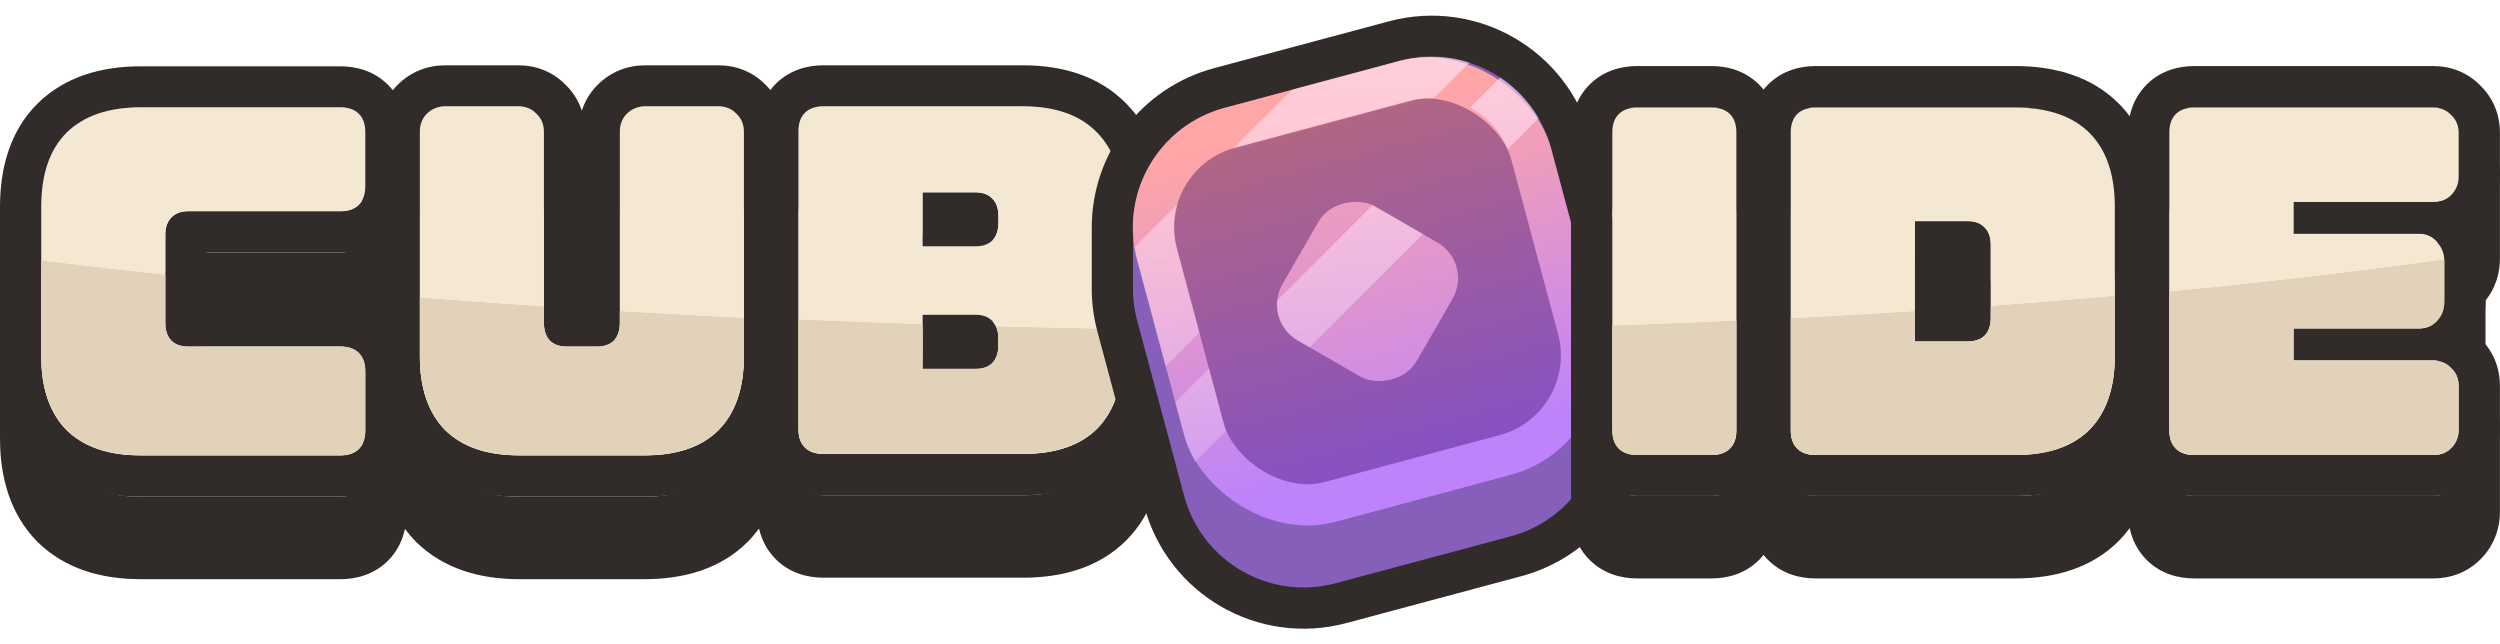 <svg width="3879" height="1000" viewBox="0 0 3879 1000" fill="none" xmlns="http://www.w3.org/2000/svg">
<path d="M1513.74 552.745C1525.03 552.745 1533.76 556.082 1539.92 562.755C1546.08 568.915 1549.16 577.899 1549.16 589.705V599.715L1549.15 600.814C1548.97 611.894 1546 620.648 1540.24 627.081C1546.19 633.23 1549.16 642.104 1549.16 653.705V663.715L1549.15 664.814C1548.97 676.096 1545.89 684.97 1539.92 691.435C1533.76 697.595 1525.03 700.675 1513.74 700.675H1431.35V552.745H1513.74Z" fill="#312C29"/>
<path d="M1513.74 362.555C1525.03 362.555 1533.76 365.891 1539.92 372.564C1546.08 378.724 1549.16 387.708 1549.16 399.515V409.524L1549.15 410.624C1548.97 421.703 1546 430.458 1540.24 436.892C1546.19 443.041 1549.16 451.914 1549.16 463.515V473.524L1549.15 474.624C1548.97 485.906 1545.89 494.78 1539.92 501.245C1533.76 507.405 1525.03 510.484 1513.74 510.484H1431.35V362.555H1513.74Z" fill="#312C29"/>
<path fill-rule="evenodd" clip-rule="evenodd" d="M804.656 165.345C831.573 165.345 857.606 175.05 877.648 195.642C889.631 207.31 897.925 221.007 902.763 235.729C907.411 221.216 915.406 207.494 927.261 195.64L928.212 194.701C948.264 175.136 973.872 165.345 1001.01 165.345H1114.97C1141.88 165.345 1167.91 175.047 1187.95 195.632C1190.57 198.188 1193.02 200.842 1195.3 203.582C1197.79 200.327 1200.55 197.157 1203.61 194.1L1204.64 193.079C1226.49 171.873 1253.83 165.345 1277.35 165.345H1587.66C1648.62 165.345 1705.3 181.885 1747.08 224.337C1789.2 266.588 1805.66 323.538 1805.66 384.885C1805.66 395.922 1805.17 406.81 1804.14 417.503C1805.17 427.797 1805.66 438.275 1805.66 448.885C1805.66 477.751 1802.29 505.593 1794.73 531.614C1802.29 557.636 1805.66 585.479 1805.66 614.345C1805.66 624.952 1805.17 635.427 1804.13 645.719C1805.17 656.415 1805.66 667.305 1805.66 678.345C1805.66 739.167 1789.48 795.682 1748.08 837.888L1747.87 838.11L1747.65 838.33C1705.67 880.307 1648.69 896.345 1587.66 896.345H1277.35C1253.45 896.345 1225.62 889.607 1203.61 867.59C1189.34 853.321 1181.49 836.612 1177.73 820.113C1172.59 827.112 1166.91 833.819 1160.66 840.198L1160.44 840.42L1160.22 840.64C1118.24 882.616 1061.27 898.655 1000.24 898.655H805.426C744.603 898.655 688.088 882.471 645.883 841.077L645.438 840.642L645.004 840.198C638.906 833.981 633.355 827.452 628.322 820.646C624.73 837.718 616.836 855.118 602.055 869.899C580.037 891.917 552.208 898.655 528.31 898.655H218C157.178 898.655 100.662 882.471 58.457 841.077L58.013 840.642L57.578 840.198C16.184 797.993 0 741.477 0 680.654V384.885C0 323.853 16.039 266.877 58.016 224.9L58.234 224.681L58.457 224.463C100.663 183.069 157.177 166.885 218 166.885H528.31C551.834 166.885 579.169 173.414 601.019 194.619L602.055 195.64L603.076 196.676C605.38 199.05 607.51 201.49 609.478 203.981C611.775 201.114 614.263 198.328 616.951 195.64L617.901 194.701C637.954 175.136 663.563 165.345 690.696 165.345H804.656ZM218 294.885L215.675 294.895C167.015 295.297 129.546 308.383 103.27 334.154C77.109 360.315 64.019 398.521 64 448.772V616.654C64 666.447 77.09 704.691 103.27 731.385C129.546 757.156 167.015 770.243 215.675 770.646L218 770.655H528.31L529.457 770.645C541.221 770.442 550.335 767.109 556.8 760.645C563.473 753.971 566.81 744.474 566.81 732.154V704.524C566.81 692.205 563.473 682.708 556.8 676.035C550.126 669.362 540.63 666.024 528.31 666.024H291.92C280.627 666.024 271.9 662.945 265.74 656.785C259.58 650.112 256.5 640.871 256.5 629.064V428.774C256.5 417.337 259.391 408.549 265.172 402.41L265.74 401.825C271.9 395.152 280.627 391.814 291.92 391.814H528.31C540.63 391.814 550.126 388.478 556.8 381.805C563.473 375.131 566.81 365.634 566.81 353.314V333.379C566.809 321.062 563.472 311.567 556.8 304.895C550.335 298.43 541.221 295.097 529.457 294.895L528.31 294.885H218ZM690.696 293.345L689.643 293.356C678.811 293.589 669.665 297.435 662.206 304.895C655.019 312.081 651.426 321.321 651.426 332.614V616.654C651.426 666.448 664.516 704.691 690.696 731.385C716.973 757.156 754.441 770.243 803.101 770.646L805.426 770.655H1000.24L1002.58 770.646C1051.73 770.243 1089.19 757.156 1114.97 731.385C1140.74 705.109 1153.82 667.64 1154.23 618.98L1154.24 616.654V332.614C1154.24 321.321 1150.39 312.081 1142.69 304.895C1135.5 297.195 1126.26 293.345 1114.97 293.345H1001.01L999.952 293.356C989.121 293.59 979.975 297.435 972.516 304.895C965.329 312.081 961.735 321.321 961.735 332.614V629.064C961.735 640.871 958.656 650.112 952.496 656.785C946.336 662.945 937.609 666.024 926.315 666.024H879.346C868.053 666.024 859.326 662.945 853.166 656.785C847.006 650.112 843.926 640.871 843.926 629.064V332.614C843.926 321.321 840.076 312.081 832.376 304.895C825.414 297.435 816.525 293.59 805.709 293.356L804.656 293.345H690.696ZM1277.35 293.345C1265.03 293.345 1255.53 296.681 1248.86 303.354C1242.19 310.028 1238.85 319.525 1238.85 331.845V729.845C1238.85 742.165 1242.19 751.662 1248.86 758.335C1255.53 765.008 1265.03 768.345 1277.35 768.345H1587.66L1590.01 768.335C1638.38 767.939 1675.43 755.258 1701.16 730.292L1702.39 729.075C1722.8 708.267 1735.25 680.441 1739.75 645.597C1735.72 612.786 1725.32 585.459 1708.55 563.615C1715.93 554.009 1722.07 543.342 1726.98 531.615C1722.07 519.888 1715.93 509.221 1708.55 499.615C1725.33 477.768 1735.73 450.434 1739.75 417.616C1735.2 382.326 1722.49 354.249 1701.62 333.385C1675.85 307.109 1638.64 293.765 1589.99 293.354L1587.66 293.345H1277.35ZM587.426 503.037C568.463 515.619 547.163 519.814 528.31 519.814H320.5V538.024H528.31C547.163 538.024 568.463 542.22 587.426 554.801V503.037Z" fill="#312C29"/>
<path d="M1513.74 488.745C1525.03 488.745 1533.76 492.082 1539.92 498.755C1546.08 504.915 1549.16 513.899 1549.16 525.705V535.715L1549.15 536.814C1548.97 548.096 1545.89 556.97 1539.92 563.435C1533.76 569.595 1525.03 572.675 1513.74 572.675H1431.35V488.745H1513.74Z" fill="#312C29"/>
<path d="M1513.74 298.555C1525.03 298.555 1533.76 301.891 1539.92 308.564C1546.08 314.724 1549.16 323.708 1549.16 335.515V345.524L1549.15 346.624C1548.97 357.906 1545.89 366.78 1539.92 373.245C1533.76 379.405 1525.03 382.484 1513.74 382.484H1431.35V298.555H1513.74Z" fill="#312C29"/>
<path fill-rule="evenodd" clip-rule="evenodd" d="M804.656 101.345C831.573 101.345 857.606 111.05 877.648 131.642C889.631 143.31 897.925 157.007 902.763 171.729C907.411 157.216 915.406 143.494 927.261 131.64L928.212 130.701C948.264 111.136 973.872 101.345 1001.01 101.345H1114.97C1141.88 101.345 1167.91 111.047 1187.95 131.632C1190.57 134.188 1193.02 136.842 1195.3 139.582C1197.79 136.327 1200.55 133.157 1203.61 130.1L1204.64 129.079C1226.49 107.873 1253.83 101.345 1277.35 101.345H1587.66C1648.62 101.345 1705.3 117.885 1747.08 160.337C1789.2 202.588 1805.66 259.538 1805.66 320.885C1805.66 361.967 1798.83 400.977 1782.82 435.614C1798.83 470.252 1805.66 509.262 1805.66 550.345C1805.66 611.167 1789.48 667.682 1748.08 709.888L1747.87 710.11L1747.65 710.33C1705.67 752.307 1648.69 768.345 1587.66 768.345H1277.35C1253.45 768.345 1225.62 761.607 1203.61 739.59C1189.34 725.321 1181.49 708.612 1177.73 692.113C1172.59 699.112 1166.91 705.819 1160.66 712.198L1160.44 712.42L1160.22 712.64C1118.24 754.616 1061.27 770.655 1000.24 770.655H805.426C744.603 770.655 688.088 754.471 645.883 713.077L645.438 712.642L645.004 712.198C638.906 705.981 633.355 699.452 628.322 692.646C624.73 709.718 616.836 727.118 602.055 741.899C580.037 763.917 552.208 770.655 528.31 770.655H218C157.178 770.655 100.662 754.471 58.457 713.077L58.013 712.642L57.578 712.198C16.184 669.993 0 613.477 0 552.654V320.885C0 259.853 16.039 202.877 58.016 160.9L58.234 160.681L58.457 160.463C100.663 119.069 157.177 102.885 218 102.885H528.31C551.834 102.885 579.169 109.414 601.019 130.619L602.055 131.64L603.076 132.676C605.38 135.05 607.51 137.49 609.478 139.981C611.775 137.114 614.263 134.328 616.951 131.64L617.901 130.701C637.954 111.136 663.563 101.345 690.696 101.345H804.656ZM218 166.885L215.675 166.895C167.015 167.297 129.546 180.383 103.27 206.154C77.09 232.334 64 270.578 64 320.885V552.654C64 602.447 77.09 640.691 103.27 667.385C129.546 693.156 167.015 706.243 215.675 706.646L218 706.655H528.31L529.457 706.645C541.221 706.442 550.335 703.109 556.8 696.645C563.473 689.971 566.81 680.474 566.81 668.154V576.524C566.81 564.205 563.473 554.708 556.8 548.035C550.126 541.362 540.63 538.024 528.31 538.024H291.92C280.627 538.024 271.9 534.945 265.74 528.785C259.58 522.112 256.5 512.871 256.5 501.064V364.774C256.5 353.337 259.391 344.549 265.172 338.41L265.74 337.825C271.9 331.152 280.627 327.814 291.92 327.814H528.31C540.63 327.814 550.126 324.478 556.8 317.805C563.473 311.131 566.81 301.634 566.81 289.314V205.385C566.81 193.065 563.473 183.568 556.8 176.895C550.335 170.43 541.221 167.097 529.457 166.895L528.31 166.885H218ZM690.696 165.345L689.643 165.356C678.811 165.589 669.665 169.435 662.206 176.895C655.019 184.081 651.426 193.321 651.426 204.614V552.654C651.426 602.448 664.516 640.691 690.696 667.385C716.973 693.156 754.441 706.243 803.101 706.646L805.426 706.655H1000.24L1002.58 706.646C1051.73 706.243 1089.19 693.156 1114.97 667.385C1140.74 641.109 1153.82 603.64 1154.23 554.98L1154.24 552.654V204.614C1154.24 193.321 1150.39 184.081 1142.69 176.895C1135.5 169.195 1126.26 165.345 1114.97 165.345H1001.01L999.952 165.356C989.121 165.59 979.975 169.435 972.516 176.895C965.329 184.081 961.735 193.321 961.735 204.614V501.064C961.735 512.871 958.656 522.112 952.496 528.785C946.336 534.945 937.609 538.024 926.315 538.024H879.346C868.053 538.024 859.326 534.945 853.166 528.785C847.006 522.112 843.926 512.871 843.926 501.064V204.614C843.926 193.321 840.076 184.081 832.376 176.895C825.414 169.435 816.525 165.59 805.709 165.356L804.656 165.345H690.696ZM1277.35 165.345C1265.03 165.345 1255.53 168.681 1248.86 175.354C1242.19 182.028 1238.85 191.525 1238.85 203.845V665.845C1238.85 678.165 1242.19 687.662 1248.86 694.335C1255.53 701.008 1265.03 704.345 1277.35 704.345H1587.66L1590.01 704.335C1638.38 703.939 1675.43 691.258 1701.16 666.292L1702.39 665.075C1728.16 638.799 1741.25 601.33 1741.65 552.67L1741.66 550.345C1741.66 502.605 1730.62 464.362 1708.55 435.615C1730.28 407.318 1741.31 369.817 1741.65 323.115L1741.66 320.885C1741.66 270.578 1728.32 232.078 1701.62 205.385C1675.85 179.109 1638.64 165.765 1589.99 165.354L1587.66 165.345H1277.35ZM587.426 375.037C568.463 387.619 547.163 391.814 528.31 391.814H320.5V474.024H528.31C547.163 474.024 568.463 478.22 587.426 490.801V375.037Z" fill="#312C29"/>
<path d="M566.81 288.97C566.81 301.29 563.473 310.787 556.8 317.46C550.127 324.133 540.63 327.47 528.31 327.47H291.92C280.627 327.47 271.9 330.807 265.74 337.48C259.58 343.64 256.5 352.623 256.5 364.43V500.72C256.5 512.527 259.58 521.767 265.74 528.44C271.9 534.6 280.627 537.68 291.92 537.68H528.31C540.63 537.68 550.127 541.017 556.8 547.69C563.473 554.363 566.81 563.86 566.81 576.18V667.81C566.81 680.13 563.473 689.627 556.8 696.3C550.127 702.973 540.63 706.31 528.31 706.31H218C168.207 706.31 129.963 693.22 103.27 667.04C77.09 640.347 64 602.103 64 552.31V320.54C64 270.233 77.09 231.99 103.27 205.81C129.963 179.63 168.207 166.54 218 166.54H528.31C540.63 166.54 550.127 169.877 556.8 176.55C563.473 183.223 566.81 192.72 566.81 205.04V288.97Z" fill="#F4E8D2"/>
<path d="M566.81 288.97C566.81 301.29 563.473 310.787 556.8 317.46C550.127 324.133 540.63 327.47 528.31 327.47H291.92C280.627 327.47 271.9 330.807 265.74 337.48C259.58 343.64 256.5 352.623 256.5 364.43V500.72C256.5 512.527 259.58 521.767 265.74 528.44C271.9 534.6 280.627 537.68 291.92 537.68H528.31C540.63 537.68 550.127 541.017 556.8 547.69C563.473 554.363 566.81 563.86 566.81 576.18V667.81C566.81 680.13 563.473 689.627 556.8 696.3C550.127 702.973 540.63 706.31 528.31 706.31H218C168.207 706.31 129.963 693.22 103.27 667.04C77.09 640.347 64 602.103 64 552.31V320.54C64 270.233 77.09 231.99 103.27 205.81C129.963 179.63 168.207 166.54 218 166.54H528.31C540.63 166.54 550.127 169.877 556.8 176.55C563.473 183.223 566.81 192.72 566.81 205.04V288.97Z" fill="url(#paint0_radial_269_1461)"/>
<path d="M1114.97 165C1126.26 165 1135.5 168.85 1142.69 176.55C1150.39 183.737 1154.24 192.977 1154.24 204.27V552.31C1154.24 602.103 1141.15 640.347 1114.97 667.04C1088.79 693.22 1050.54 706.31 1000.24 706.31H805.426C755.632 706.31 717.389 693.22 690.696 667.04C664.516 640.347 651.426 602.103 651.426 552.31V204.27C651.426 192.977 655.019 183.737 662.206 176.55C669.906 168.85 679.402 165 690.696 165H804.656C815.949 165 825.189 168.85 832.376 176.55C840.076 183.737 843.926 192.977 843.926 204.27V500.72C843.926 512.527 847.006 521.767 853.166 528.44C859.326 534.6 868.052 537.68 879.346 537.68H926.316C937.609 537.68 946.336 534.6 952.496 528.44C958.656 521.767 961.736 512.527 961.736 500.72V204.27C961.736 192.977 965.329 183.737 972.516 176.55C980.216 168.85 989.712 165 1001.01 165H1114.97Z" fill="#F4E8D2"/>
<path d="M1114.97 165C1126.26 165 1135.5 168.85 1142.69 176.55C1150.39 183.737 1154.24 192.977 1154.24 204.27V552.31C1154.24 602.103 1141.15 640.347 1114.97 667.04C1088.79 693.22 1050.54 706.31 1000.24 706.31H805.426C755.632 706.31 717.389 693.22 690.696 667.04C664.516 640.347 651.426 602.103 651.426 552.31V204.27C651.426 192.977 655.019 183.737 662.206 176.55C669.906 168.85 679.402 165 690.696 165H804.656C815.949 165 825.189 168.85 832.376 176.55C840.076 183.737 843.926 192.977 843.926 204.27V500.72C843.926 512.527 847.006 521.767 853.166 528.44C859.326 534.6 868.052 537.68 879.346 537.68H926.316C937.609 537.68 946.336 534.6 952.496 528.44C958.656 521.767 961.736 512.527 961.736 500.72V204.27C961.736 192.977 965.329 183.737 972.516 176.55C980.216 168.85 989.712 165 1001.01 165H1114.97Z" fill="url(#paint1_radial_269_1461)"/>
<path d="M1741.66 320.54C1741.66 368.28 1730.62 406.523 1708.55 435.27C1730.62 464.017 1741.66 502.26 1741.66 550C1741.66 599.793 1728.57 638.037 1702.39 664.73C1676.21 690.91 1637.97 704 1587.66 704H1277.35C1265.03 704 1255.53 700.663 1248.86 693.99C1242.19 687.317 1238.85 677.82 1238.85 665.5V203.5C1238.85 191.18 1242.19 181.683 1248.86 175.01C1255.53 168.337 1265.03 165 1277.35 165H1587.66C1637.45 165 1675.44 178.347 1701.62 205.04C1728.31 231.733 1741.66 270.233 1741.66 320.54ZM1549.16 335.17C1549.16 323.363 1546.08 314.38 1539.92 308.22C1533.76 301.547 1525.03 298.21 1513.74 298.21H1431.35V382.14H1513.74C1525.03 382.14 1533.76 379.06 1539.92 372.9C1546.08 366.227 1549.16 356.987 1549.16 345.18V335.17ZM1549.16 525.36C1549.16 513.553 1546.08 504.57 1539.92 498.41C1533.76 491.737 1525.03 488.4 1513.74 488.4H1431.35V572.33H1513.74C1525.03 572.33 1533.76 569.25 1539.92 563.09C1546.08 556.417 1549.16 547.177 1549.16 535.37V525.36Z" fill="#F4E8D2"/>
<path d="M1741.66 320.54C1741.66 368.28 1730.62 406.523 1708.55 435.27C1730.62 464.017 1741.66 502.26 1741.66 550C1741.66 599.793 1728.57 638.037 1702.39 664.73C1676.21 690.91 1637.97 704 1587.66 704H1277.35C1265.03 704 1255.53 700.663 1248.86 693.99C1242.19 687.317 1238.85 677.82 1238.85 665.5V203.5C1238.85 191.18 1242.19 181.683 1248.86 175.01C1255.53 168.337 1265.03 165 1277.35 165H1587.66C1637.45 165 1675.44 178.347 1701.62 205.04C1728.31 231.733 1741.66 270.233 1741.66 320.54ZM1549.16 335.17C1549.16 323.363 1546.08 314.38 1539.92 308.22C1533.76 301.547 1525.03 298.21 1513.74 298.21H1431.35V382.14H1513.74C1525.03 382.14 1533.76 379.06 1539.92 372.9C1546.08 366.227 1549.16 356.987 1549.16 345.18V335.17ZM1549.16 525.36C1549.16 513.553 1546.08 504.57 1539.92 498.41C1533.76 491.737 1525.03 488.4 1513.74 488.4H1431.35V572.33H1513.74C1525.03 572.33 1533.76 569.25 1539.92 563.09C1546.08 556.417 1549.16 547.177 1549.16 535.37V525.36Z" fill="url(#paint2_radial_269_1461)"/>
<path d="M2163.44 63.965C2282.94 31.946 2405.76 102.86 2437.78 222.357L2510.51 493.782C2515.86 513.761 2518.34 533.884 2518.18 553.688V645.064C2518.19 646.373 2518.19 647.681 2518.18 648.986V648.987C2517.25 747.048 2451.53 836.484 2352.12 863.12L2080.69 935.849C1961.2 967.868 1838.37 896.953 1806.35 777.457L1733.62 506.032C1728.41 486.561 1725.92 466.953 1725.94 447.636V352.64C1726.08 253.866 1791.99 163.493 1892.01 136.693L2163.44 63.965Z" fill="#855FBA" stroke="#312C29" stroke-width="64"/>
<rect x="1753.75" y="239.643" width="601" height="601" rx="160" transform="rotate(-15 1753.75 239.643)" fill="url(#paint3_linear_269_1461)" stroke="url(#paint4_linear_269_1461)" stroke-width="64"/>
<rect x="1957.94" y="496.131" width="240" height="240" rx="64" transform="rotate(-60 1957.94 496.131)" fill="url(#paint5_linear_269_1461)"/>
<mask id="mask0_269_1461" style="mask-type:alpha" maskUnits="userSpaceOnUse" x="1757" y="88" width="729" height="729">
<path d="M2013.37 528.131C1982.76 510.458 1972.27 471.316 1989.94 440.705L2045.94 343.711C2063.62 313.1 2102.76 302.612 2133.37 320.285L2230.36 376.285C2260.97 393.958 2271.46 433.1 2253.79 463.711L2197.79 560.705C2180.12 591.316 2140.97 601.804 2110.36 584.131L2013.37 528.131Z" fill="url(#paint6_linear_269_1461)"/>
<path fill-rule="evenodd" clip-rule="evenodd" d="M1900.02 167.318L2171.44 94.59C2273.87 67.145 2379.15 127.929 2406.59 230.354L2479.32 501.78C2506.77 604.205 2445.98 709.486 2343.56 736.931L2072.13 809.659C1969.71 837.104 1864.42 776.32 1836.98 673.894L1764.25 402.469C1736.81 300.044 1797.59 194.763 1900.02 167.318ZM1916.58 229.137C1848.3 247.434 1807.77 317.621 1826.07 385.905L1898.8 657.33C1917.1 725.613 1987.28 766.136 2055.57 747.839L2326.99 675.111C2395.28 656.815 2435.8 586.628 2417.5 518.344L2344.77 246.919C2326.48 178.635 2256.29 138.113 2188.01 156.409L1916.58 229.137Z" fill="url(#paint7_linear_269_1461)"/>
</mask>
<g mask="url(#mask0_269_1461)">
<g style="mix-blend-mode:overlay" opacity="0.6">
<rect x="2369.93" y="-226" width="164.888" height="1195" transform="rotate(45 2369.93 -226)" fill="#FFE8FF"/>
</g>
<g style="mix-blend-mode:overlay" opacity="0.6">
<rect x="2441.93" y="6" width="86.876" height="1195" transform="rotate(45 2441.93 6)" fill="#FFE8FF"/>
</g>
</g>
<path d="M3053.42 406.83C3064.71 406.83 3073.44 410.167 3079.6 416.84C3085.76 423 3088.84 431.983 3088.84 443.79V620.21C3088.84 632.016 3085.76 641.256 3079.6 647.93C3073.44 654.09 3064.71 657.17 3053.42 657.17H2971.03V406.83H3053.42Z" fill="#312C29"/>
<path fill-rule="evenodd" clip-rule="evenodd" d="M2655.66 166.5C2679.19 166.5 2706.52 173.029 2728.37 194.234L2729.41 195.255L2730.43 196.292C2732.54 198.473 2734.51 200.711 2736.35 202.992C2738.47 200.348 2740.78 197.763 2743.29 195.255L2744.32 194.234C2766.17 173.029 2793.51 166.5 2817.03 166.5H3127.34C3188.37 166.5 3245.35 182.539 3287.33 224.516C3293.61 230.804 3299.32 237.429 3304.48 244.354C3308.09 227.331 3315.98 209.991 3330.71 195.255L3331.75 194.234C3353.6 173.029 3380.93 166.5 3404.46 166.5H3775.6C3802.51 166.5 3828.54 176.202 3848.58 196.787C3869.16 216.828 3878.87 242.857 3878.87 269.77V401.53C3878.87 425.205 3871.41 447.717 3856.52 466.392C3856.53 467.071 3856.54 467.75 3856.54 468.43V531.57C3856.54 531.715 3856.53 531.859 3856.53 532.004C3856.53 532.146 3856.54 532.288 3856.54 532.43V595.57C3856.54 596.428 3856.52 597.285 3856.5 598.14C3871.66 616.751 3878.87 639.282 3878.87 662.47V794.23C3878.87 821.795 3868.76 847.785 3848.57 867.975C3828 888.55 3801.8 897.5 3775.6 897.5H3404.46C3380.56 897.5 3352.73 890.763 3330.71 868.745C3315.93 853.964 3308.04 836.562 3304.44 819.49C3299.41 826.297 3293.86 832.826 3287.76 839.043L3287.55 839.266L3287.33 839.485C3245.35 881.462 3188.37 897.5 3127.34 897.5H2817.03C2793.13 897.5 2765.3 890.763 2743.29 868.745C2740.78 866.237 2738.47 863.652 2736.35 861.008C2734.22 863.652 2731.92 866.237 2729.41 868.745C2707.39 890.763 2679.56 897.5 2655.66 897.5H2540.16C2516.26 897.5 2488.43 890.763 2466.42 868.745C2444.4 846.728 2437.66 818.898 2437.66 795V269C2437.66 245.102 2444.4 217.272 2466.42 195.255L2467.45 194.234C2489.3 173.029 2516.64 166.5 2540.16 166.5H2655.66ZM2540.16 294.5C2527.84 294.5 2518.35 297.836 2511.67 304.51C2505 311.182 2501.66 320.677 2501.66 332.994V731C2501.66 743.32 2505 752.817 2511.67 759.49C2518.35 766.164 2527.84 769.5 2540.16 769.5H2655.66C2667.6 769.5 2676.88 766.368 2683.52 760.105L2684.15 759.49C2690.83 752.817 2694.16 743.32 2694.16 731V332.994C2694.16 320.677 2690.82 311.182 2684.15 304.51C2677.48 297.836 2667.98 294.5 2655.66 294.5H2540.16ZM2817.03 294.5C2804.71 294.5 2795.21 297.836 2788.54 304.51C2781.87 311.182 2778.53 320.677 2778.53 332.994V731C2778.53 743.32 2781.87 752.817 2788.54 759.49C2795.21 766.164 2804.71 769.5 2817.03 769.5H3127.34C3176.86 769.5 3214.69 756.816 3240.83 731.447L3242.07 730.23C3268.25 703.537 3281.34 665.293 3281.34 615.5V448.5C3281.34 398.193 3268.25 359.95 3242.07 333.77C3215.89 307.59 3177.65 294.5 3127.34 294.5H2817.03ZM3404.46 294.5C3392.14 294.5 3382.64 297.836 3375.97 304.51C3369.29 311.182 3365.96 320.677 3365.96 332.994V731C3365.96 743.32 3369.29 752.817 3375.97 759.49C3382.64 766.164 3392.14 769.5 3404.46 769.5H3775.6C3786.54 769.5 3795.55 766.128 3802.64 759.383L3803.32 758.72C3810.78 751.26 3814.62 742.115 3814.86 731.283L3814.87 730.23V726.47C3814.87 715.177 3811.02 705.937 3803.32 698.75C3796.13 691.05 3786.89 687.2 3775.6 687.2H3558.46V637.15H3753.27C3764.56 637.15 3773.8 633.299 3780.99 625.6C3781.56 624.991 3782.11 624.37 3782.63 623.741C3780.38 623.381 3778.04 623.2 3775.6 623.2H3558.46V573.15H3753.27C3764.56 573.15 3773.8 569.299 3780.99 561.6C3788.45 553.643 3792.29 544.001 3792.53 532.672L3792.53 532C3792.44 520.386 3788.59 510.776 3780.99 503.17C3773.8 494.957 3764.56 490.85 3753.27 490.85H3558.46V440.8H3775.6C3777.86 440.8 3780.04 440.652 3782.13 440.364C3781.76 439.961 3781.38 439.562 3780.99 439.17C3773.8 430.957 3764.56 426.85 3753.27 426.85H3558.46V376.8H3775.6C3786.54 376.8 3795.55 373.428 3802.64 366.684L3803.32 366.02C3810.78 358.56 3814.62 349.415 3814.86 338.583L3814.87 337.53V333.77C3814.87 322.476 3811.02 313.236 3803.32 306.05C3796.13 298.35 3786.89 294.5 3775.6 294.5H3404.46Z" fill="#312C29"/>
<path d="M3053.42 342.83C3064.71 342.83 3073.44 346.167 3079.6 352.84C3085.76 359 3088.84 367.983 3088.84 379.79V492.21C3088.84 504.016 3085.76 513.256 3079.6 519.93C3073.44 526.09 3064.71 529.17 3053.42 529.17H2971.03V342.83H3053.42Z" fill="#312C29"/>
<path fill-rule="evenodd" clip-rule="evenodd" d="M2655.66 102.5C2679.19 102.5 2706.52 109.029 2728.37 130.234L2729.41 131.255L2730.43 132.292C2732.54 134.473 2734.51 136.711 2736.35 138.992C2738.47 136.348 2740.78 133.763 2743.29 131.255L2744.32 130.234C2766.17 109.029 2793.51 102.5 2817.03 102.5H3127.34C3188.37 102.5 3245.35 118.539 3287.33 160.516C3293.61 166.804 3299.32 173.429 3304.48 180.354C3308.09 163.331 3315.98 145.991 3330.71 131.255L3331.75 130.234C3353.6 109.029 3380.93 102.5 3404.46 102.5H3775.6C3802.51 102.5 3828.54 112.202 3848.58 132.787C3869.16 152.828 3878.87 178.857 3878.87 205.77V273.53C3878.87 301.094 3868.76 327.084 3848.57 347.274C3846.83 349.016 3845.05 350.672 3843.23 352.248C3852.27 368.326 3856.54 386.228 3856.54 404.43V467.57C3856.54 486.157 3852.12 504.143 3843.12 520.276C3844.98 521.925 3846.8 523.659 3848.57 525.477C3869.16 545.519 3878.87 571.552 3878.87 598.47V666.23C3878.87 693.795 3868.76 719.785 3848.57 739.975C3828 760.55 3801.8 769.5 3775.6 769.5H3404.46C3380.56 769.5 3352.73 762.763 3330.71 740.745C3315.93 725.964 3308.04 708.562 3304.44 691.49C3299.41 698.297 3293.86 704.826 3287.76 711.043L3287.55 711.266L3287.33 711.485C3245.35 753.462 3188.37 769.5 3127.34 769.5H2817.03C2793.13 769.5 2765.3 762.763 2743.29 740.745C2740.78 738.237 2738.47 735.652 2736.35 733.008C2734.22 735.652 2731.92 738.237 2729.41 740.745C2707.39 762.763 2679.56 769.5 2655.66 769.5H2540.16C2516.26 769.5 2488.43 762.763 2466.42 740.745C2444.4 718.728 2437.66 690.898 2437.66 667V205C2437.66 181.102 2444.4 153.272 2466.42 131.255L2467.45 130.234C2489.3 109.029 2516.64 102.5 2540.16 102.5H2655.66ZM2540.16 166.5C2527.84 166.5 2518.35 169.836 2511.67 176.51C2505 183.183 2501.66 192.68 2501.66 205V667C2501.66 679.32 2505 688.817 2511.67 695.49C2518.35 702.164 2527.84 705.5 2540.16 705.5H2655.66C2667.6 705.5 2676.88 702.368 2683.52 696.105L2684.15 695.49C2690.83 688.817 2694.16 679.32 2694.16 667V205C2694.16 192.68 2690.83 183.183 2684.15 176.51C2677.48 169.836 2667.98 166.5 2655.66 166.5H2540.16ZM2817.03 166.5C2804.71 166.5 2795.21 169.836 2788.54 176.51C2781.87 183.183 2778.53 192.68 2778.53 205V667C2778.53 679.32 2781.87 688.817 2788.54 695.49C2795.21 702.164 2804.71 705.5 2817.03 705.5H3127.34C3176.86 705.5 3214.69 692.816 3240.83 667.447L3242.07 666.23C3268.25 639.537 3281.34 601.293 3281.34 551.5V320.5C3281.34 270.193 3268.25 231.95 3242.07 205.77C3215.89 179.59 3177.65 166.5 3127.34 166.5H2817.03ZM3404.46 166.5C3392.14 166.5 3382.64 169.836 3375.97 176.51C3369.29 183.183 3365.96 192.68 3365.96 205V667C3365.96 679.32 3369.29 688.817 3375.97 695.49C3382.64 702.164 3392.14 705.5 3404.46 705.5H3775.6C3786.54 705.5 3795.55 702.128 3802.64 695.383L3803.32 694.72C3810.78 687.26 3814.62 678.115 3814.86 667.283L3814.87 666.23V598.47C3814.87 587.177 3811.02 577.937 3803.32 570.75C3796.13 563.05 3786.89 559.2 3775.6 559.2H3558.46V509.15H3753.27C3764.56 509.15 3773.8 505.299 3780.99 497.6C3788.45 489.643 3792.29 480.001 3792.53 468.672L3792.54 467.57V404.43C3792.54 392.623 3788.69 382.87 3780.99 375.17C3773.8 366.957 3764.56 362.85 3753.27 362.85H3558.46V312.8H3775.6C3786.54 312.8 3795.55 309.428 3802.64 302.684L3803.32 302.02C3810.78 294.56 3814.62 285.415 3814.86 274.583L3814.87 273.53V205.77C3814.87 194.476 3811.02 185.236 3803.32 178.05C3796.13 170.35 3786.89 166.5 3775.6 166.5H3404.46Z" fill="#312C29"/>
<path d="M2501.66 205.5C2501.66 193.18 2505 183.683 2511.67 177.01C2518.35 170.337 2527.84 167 2540.16 167H2655.66C2667.98 167 2677.48 170.337 2684.15 177.01C2690.83 183.683 2694.16 193.18 2694.16 205.5V667.5C2694.16 679.82 2690.83 689.317 2684.15 695.99C2677.48 702.663 2667.98 706 2655.66 706H2540.16C2527.84 706 2518.35 702.663 2511.67 695.99C2505 689.317 2501.66 679.82 2501.66 667.5V205.5Z" fill="#F4E8D2"/>
<path d="M2501.66 205.5C2501.66 193.18 2505 183.683 2511.67 177.01C2518.35 170.337 2527.84 167 2540.16 167H2655.66C2667.98 167 2677.48 170.337 2684.15 177.01C2690.83 183.683 2694.16 193.18 2694.16 205.5V667.5C2694.16 679.82 2690.83 689.317 2684.15 695.99C2677.48 702.663 2667.98 706 2655.66 706H2540.16C2527.84 706 2518.35 702.663 2511.67 695.99C2505 689.317 2501.66 679.82 2501.66 667.5V205.5Z" fill="url(#paint8_radial_269_1461)"/>
<path d="M3127.34 167C3177.65 167 3215.89 180.09 3242.07 206.27C3268.25 232.45 3281.34 270.693 3281.34 321V552C3281.34 601.793 3268.25 640.037 3242.07 666.73C3215.89 692.91 3177.65 706 3127.34 706H2817.03C2804.71 706 2795.21 702.663 2788.54 695.99C2781.87 689.317 2778.53 679.82 2778.53 667.5V205.5C2778.53 193.18 2781.87 183.683 2788.54 177.01C2795.21 170.337 2804.71 167 2817.03 167H3127.34ZM3088.84 380.29C3088.84 368.483 3085.76 359.5 3079.6 353.34C3073.44 346.667 3064.71 343.33 3053.42 343.33H2971.03V529.67H3053.42C3064.71 529.67 3073.44 526.59 3079.6 520.43C3085.76 513.757 3088.84 504.517 3088.84 492.71V380.29Z" fill="#F4E8D2"/>
<path d="M3127.34 167C3177.65 167 3215.89 180.09 3242.07 206.27C3268.25 232.45 3281.34 270.693 3281.34 321V552C3281.34 601.793 3268.25 640.037 3242.07 666.73C3215.89 692.91 3177.65 706 3127.34 706H2817.03C2804.71 706 2795.21 702.663 2788.54 695.99C2781.87 689.317 2778.53 679.82 2778.53 667.5V205.5C2778.53 193.18 2781.87 183.683 2788.54 177.01C2795.21 170.337 2804.71 167 2817.03 167H3127.34ZM3088.84 380.29C3088.84 368.483 3085.76 359.5 3079.6 353.34C3073.44 346.667 3064.71 343.33 3053.42 343.33H2971.03V529.67H3053.42C3064.71 529.67 3073.44 526.59 3079.6 520.43C3085.76 513.757 3088.84 504.517 3088.84 492.71V380.29Z" fill="url(#paint9_radial_269_1461)"/>
<path d="M3558.46 313.3V363.35H3753.27C3764.56 363.35 3773.8 367.457 3780.99 375.67C3788.69 383.37 3792.54 393.123 3792.54 404.93V468.07C3792.54 479.877 3788.69 489.887 3780.99 498.1C3773.8 505.8 3764.56 509.65 3753.27 509.65H3558.46V559.7H3775.6C3786.89 559.7 3796.13 563.55 3803.32 571.25C3811.02 578.437 3814.87 587.677 3814.87 598.97V666.73C3814.87 678.023 3811.02 687.52 3803.32 695.22C3796.13 702.407 3786.89 706 3775.6 706H3404.46C3392.14 706 3382.64 702.663 3375.97 695.99C3369.29 689.317 3365.96 679.82 3365.96 667.5V205.5C3365.96 193.18 3369.29 183.683 3375.97 177.01C3382.64 170.337 3392.14 167 3404.46 167H3775.6C3786.89 167 3796.13 170.85 3803.32 178.55C3811.02 185.737 3814.87 194.977 3814.87 206.27V274.03C3814.87 285.323 3811.02 294.82 3803.32 302.52C3796.13 309.707 3786.89 313.3 3775.6 313.3H3558.46Z" fill="#F4E8D2"/>
<path d="M3558.46 313.3V363.35H3753.27C3764.56 363.35 3773.8 367.457 3780.99 375.67C3788.69 383.37 3792.54 393.123 3792.54 404.93V468.07C3792.54 479.877 3788.69 489.887 3780.99 498.1C3773.8 505.8 3764.56 509.65 3753.27 509.65H3558.46V559.7H3775.6C3786.89 559.7 3796.13 563.55 3803.32 571.25C3811.02 578.437 3814.87 587.677 3814.87 598.97V666.73C3814.87 678.023 3811.02 687.52 3803.32 695.22C3796.13 702.407 3786.89 706 3775.6 706H3404.46C3392.14 706 3382.64 702.663 3375.97 695.99C3369.29 689.317 3365.96 679.82 3365.96 667.5V205.5C3365.96 193.18 3369.29 183.683 3375.97 177.01C3382.64 170.337 3392.14 167 3404.46 167H3775.6C3786.89 167 3796.13 170.85 3803.32 178.55C3811.02 185.737 3814.87 194.977 3814.87 206.27V274.03C3814.87 285.323 3811.02 294.82 3803.32 302.52C3796.13 309.707 3786.89 313.3 3775.6 313.3H3558.46Z" fill="url(#paint10_radial_269_1461)"/>
<defs>
<radialGradient id="paint0_radial_269_1461" cx="0" cy="0" r="1" gradientUnits="userSpaceOnUse" gradientTransform="translate(1925.4 11) rotate(90.298) scale(770.011 4818.71)">
<stop offset="0.65" stop-color="#E3D2BA" stop-opacity="0"/>
<stop offset="0.651" stop-color="#E3D2BA"/>
</radialGradient>
<radialGradient id="paint1_radial_269_1461" cx="0" cy="0" r="1" gradientUnits="userSpaceOnUse" gradientTransform="translate(1925.4 11) rotate(90.298) scale(770.011 4818.71)">
<stop offset="0.65" stop-color="#E3D2BA" stop-opacity="0"/>
<stop offset="0.651" stop-color="#E3D2BA"/>
</radialGradient>
<radialGradient id="paint2_radial_269_1461" cx="0" cy="0" r="1" gradientUnits="userSpaceOnUse" gradientTransform="translate(1925.4 11) rotate(90.298) scale(770.011 4818.71)">
<stop offset="0.65" stop-color="#E3D2BA" stop-opacity="0"/>
<stop offset="0.651" stop-color="#E3D2BA"/>
</radialGradient>
<linearGradient id="paint3_linear_269_1461" x1="2026.2" y1="262.27" x2="2026.2" y2="799.27" gradientUnits="userSpaceOnUse">
<stop stop-color="#B16683"/>
<stop offset="1" stop-color="#8751C1"/>
</linearGradient>
<linearGradient id="paint4_linear_269_1461" x1="2061.44" y1="262.27" x2="2061.44" y2="799.27" gradientUnits="userSpaceOnUse">
<stop stop-color="#FFA6A6"/>
<stop offset="1" stop-color="#BE83FA"/>
</linearGradient>
<linearGradient id="paint5_linear_269_1461" x1="2312.79" y1="383.056" x2="1844.78" y2="837.437" gradientUnits="userSpaceOnUse">
<stop stop-color="#FFA6A6"/>
<stop offset="1" stop-color="#BE83FA"/>
</linearGradient>
<linearGradient id="paint6_linear_269_1461" x1="2121.79" y1="88" x2="2121.79" y2="816.249" gradientUnits="userSpaceOnUse">
<stop offset="0.008" stop-color="#110000"/>
<stop offset="1" stop-color="#110000" stop-opacity="0.3"/>
</linearGradient>
<linearGradient id="paint7_linear_269_1461" x1="2121.79" y1="88" x2="2121.79" y2="816.249" gradientUnits="userSpaceOnUse">
<stop offset="0.008" stop-color="#110000"/>
<stop offset="1" stop-color="#110000" stop-opacity="0.3"/>
</linearGradient>
<radialGradient id="paint8_radial_269_1461" cx="0" cy="0" r="1" gradientUnits="userSpaceOnUse" gradientTransform="translate(1954.14 13) rotate(90) scale(770 4505.77)">
<stop offset="0.65" stop-color="#E3D2BA" stop-opacity="0"/>
<stop offset="0.651" stop-color="#E3D2BA"/>
</radialGradient>
<radialGradient id="paint9_radial_269_1461" cx="0" cy="0" r="1" gradientUnits="userSpaceOnUse" gradientTransform="translate(1954.14 13) rotate(90) scale(770 4505.77)">
<stop offset="0.65" stop-color="#E3D2BA" stop-opacity="0"/>
<stop offset="0.651" stop-color="#E3D2BA"/>
</radialGradient>
<radialGradient id="paint10_radial_269_1461" cx="0" cy="0" r="1" gradientUnits="userSpaceOnUse" gradientTransform="translate(1954.14 13) rotate(90) scale(770 4505.77)">
<stop offset="0.65" stop-color="#E3D2BA" stop-opacity="0"/>
<stop offset="0.651" stop-color="#E3D2BA"/>
</radialGradient>
</defs>
</svg>
